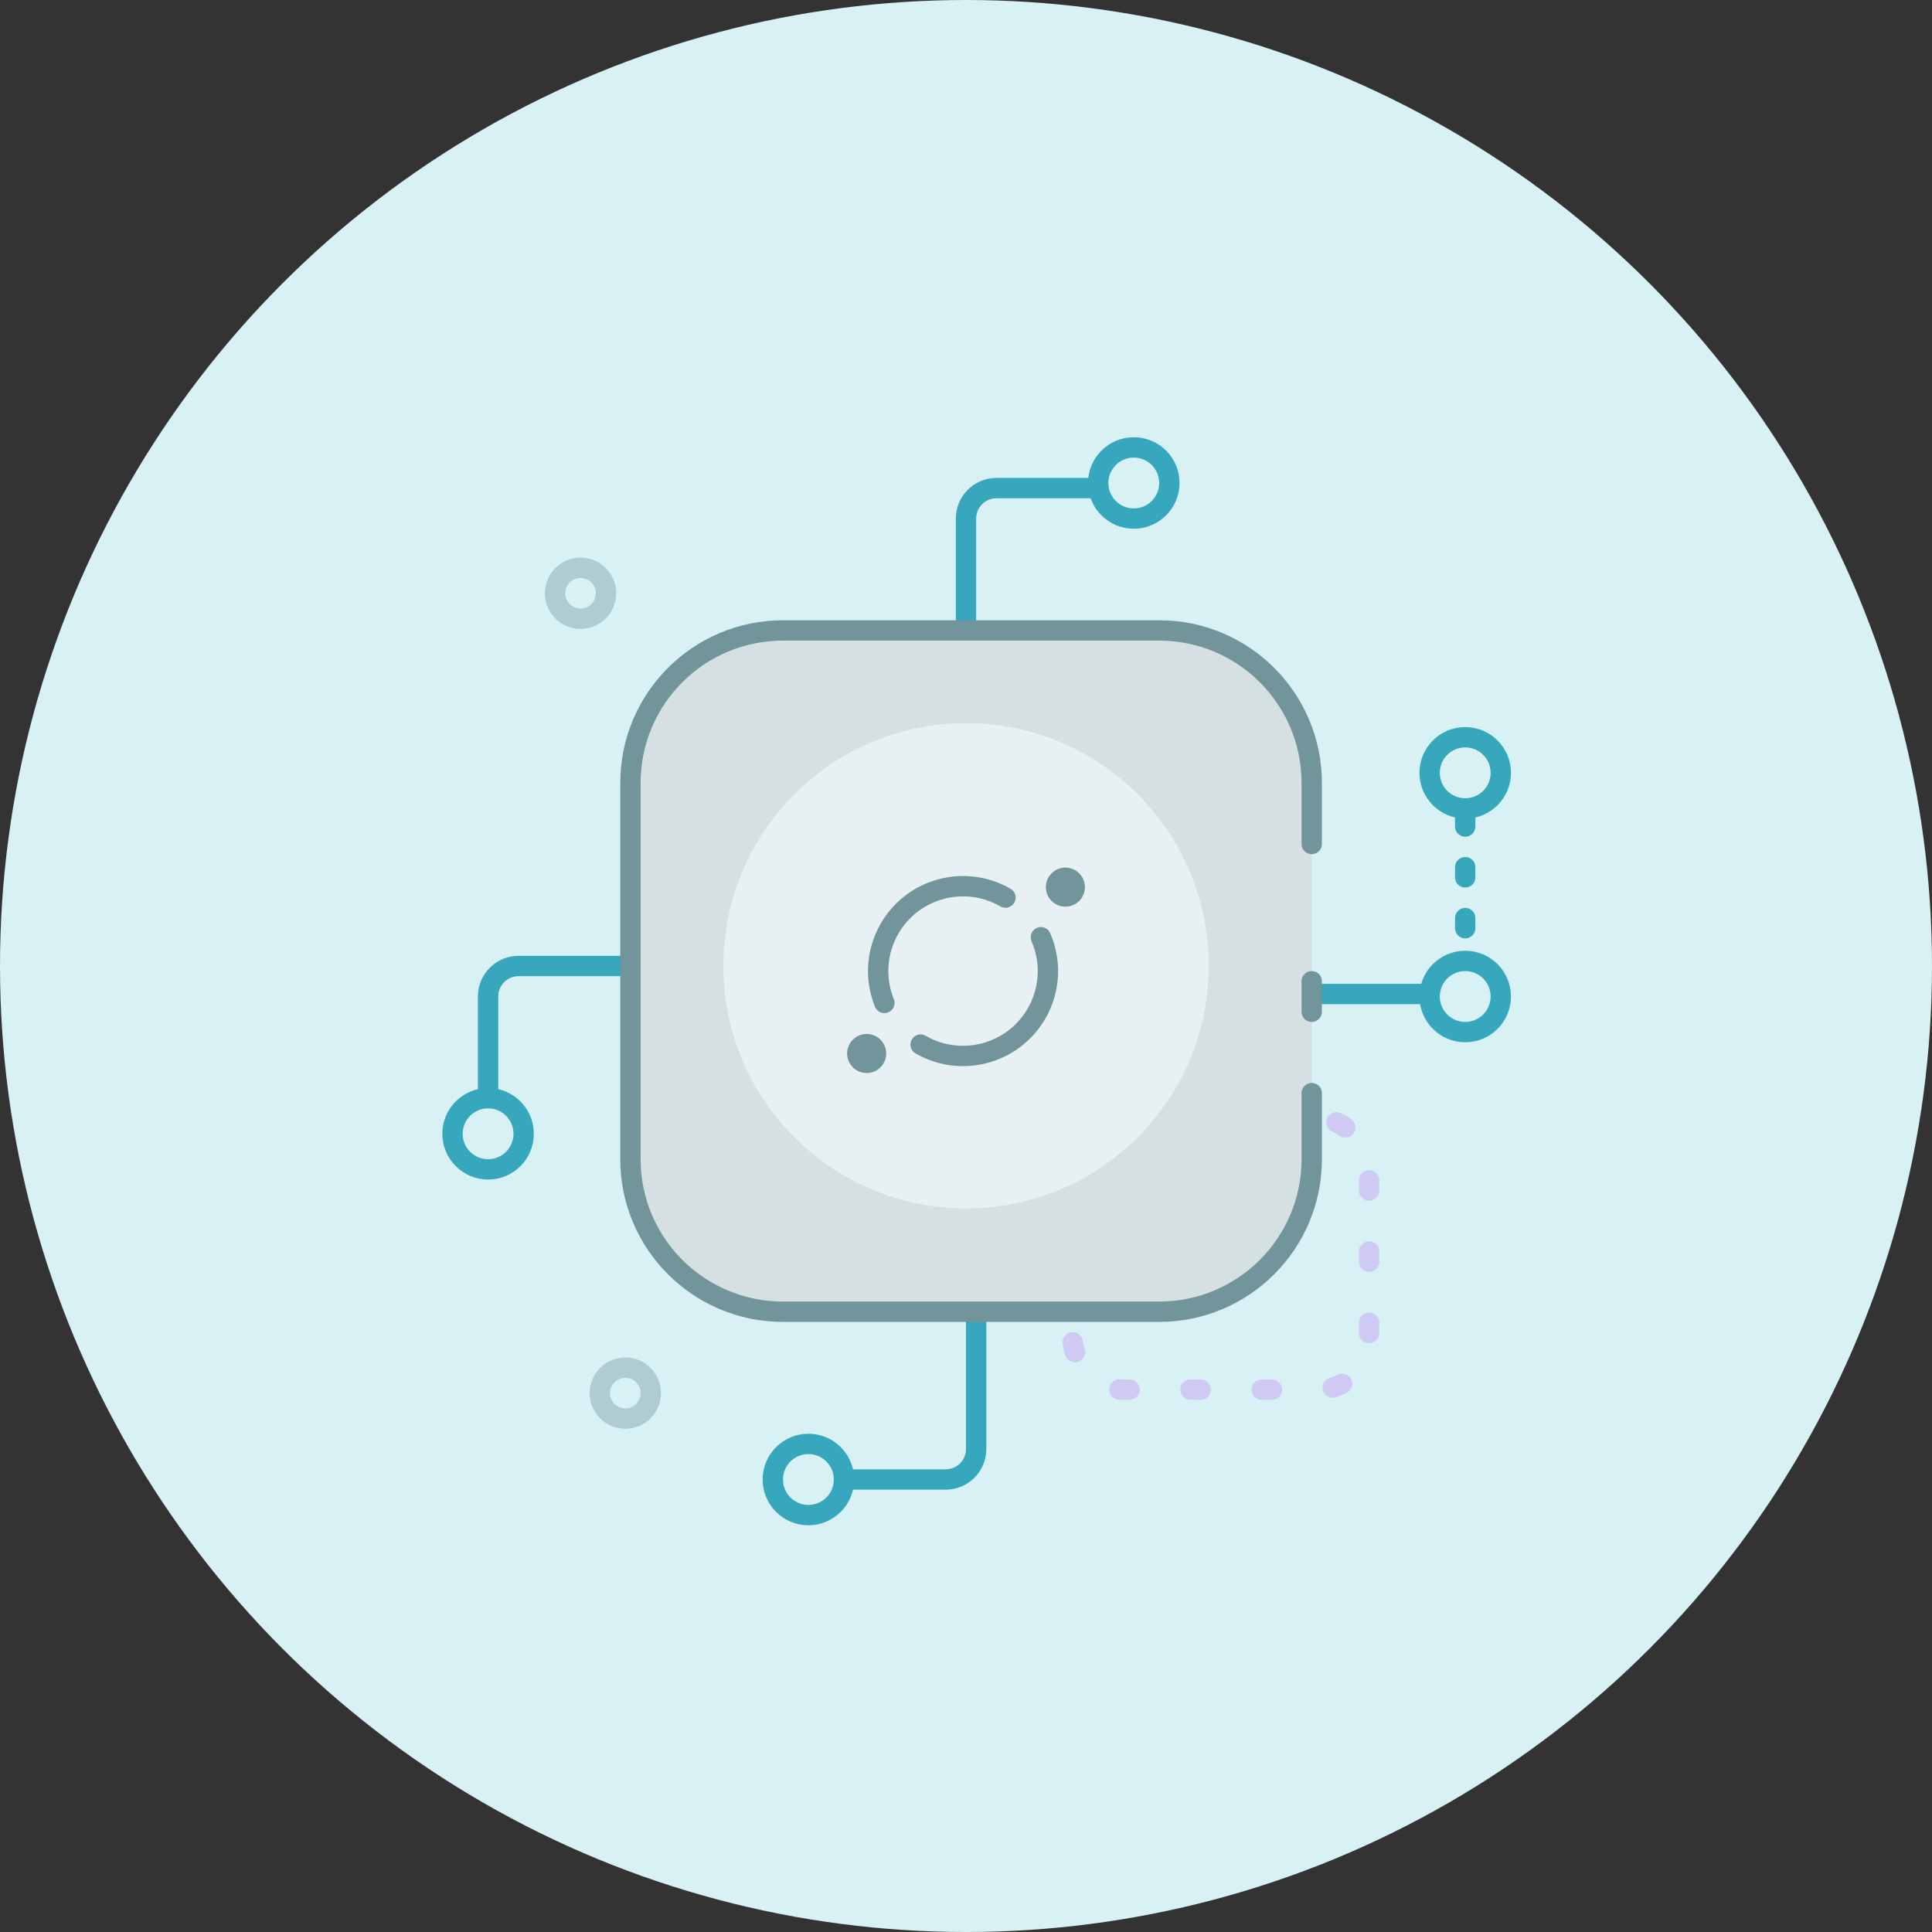 <svg width="190" height="190" viewBox="0 0 190 190" fill="none" xmlns="http://www.w3.org/2000/svg">
<rect x="0" y="0" width="190" height="190" fill="#333333" stroke="none"/>
<circle cx="95" cy="95" r="95" fill="#D7F1F5"/>
<circle opacity="0.4" r="2.505" transform="matrix(-1 0 0 1 57.093 58.345)" stroke="#72949B" stroke-width="2" stroke-linecap="round" stroke-linejoin="round"/>
<circle opacity="0.4" r="2.505" transform="matrix(-1 0 0 1 61.495 137.005)" stroke="#72949B" stroke-width="2" stroke-linecap="round" stroke-linejoin="round"/>
<path d="M95 70.5V51C95 49.343 96.343 48 98 48H108" stroke="#36A7BD" stroke-width="2" stroke-linecap="round" stroke-linejoin="round"/>
<path d="M96 123V142.5C96 144.157 94.657 145.5 93 145.5H83" stroke="#36A7BD" stroke-width="2" stroke-linecap="round" stroke-linejoin="round"/>
<path d="M48 108V98C48 96.343 49.343 95 51 95H64" stroke="#36A7BD" stroke-width="2" stroke-linecap="round" stroke-linejoin="round"/>
<path d="M124.594 110.753V100.753C124.594 99.096 125.937 97.753 127.594 97.753H140.594" stroke="#36A7BD" stroke-width="2" stroke-linecap="round" stroke-linejoin="round"/>
<rect x="105.488" y="109.977" width="29.154" height="26.687" rx="5" stroke="#CFCAF3" stroke-width="2" stroke-linecap="round" stroke-linejoin="round" stroke-dasharray="1 6"/>
<rect x="62" y="62" width="67" height="67" rx="15" fill="#D5E0E2"/>
<circle cx="95.005" cy="94.978" r="23.864" fill="#E7F1F3"/>
<path d="M90.536 102.728C94.528 105.033 99.633 103.665 101.938 99.673C103.313 97.291 103.381 94.513 102.363 92.171M98.883 88.272C94.891 85.967 89.786 87.335 87.481 91.327C86.144 93.643 86.043 96.333 86.973 98.634" stroke="#72949B" stroke-width="2" stroke-linecap="round" stroke-linejoin="round"/>
<circle cx="104.773" cy="87.242" r="1.921" fill="#72949B"/>
<circle cx="85.23" cy="103.605" r="1.921" fill="#72949B"/>
<path d="M129 83V77C129 68.716 122.284 62 114 62H77C68.716 62 62 68.716 62 77V114C62 122.284 68.716 129 77 129H114C122.284 129 129 122.284 129 114V107.5M129 96.5V99.5" stroke="#72949B" stroke-width="2" stroke-linecap="round" stroke-linejoin="round"/>
<circle cx="111.5" cy="47.5" r="3.5" stroke="#36A7BD" stroke-width="2" stroke-linecap="round" stroke-linejoin="round"/>
<circle cx="79.5" cy="145.5" r="3.5" stroke="#36A7BD" stroke-width="2" stroke-linecap="round" stroke-linejoin="round"/>
<circle cx="48" cy="111.5" r="3.5" stroke="#36A7BD" stroke-width="2" stroke-linecap="round" stroke-linejoin="round"/>
<circle cx="144.094" cy="98" r="3.5" stroke="#36A7BD" stroke-width="2" stroke-linecap="round" stroke-linejoin="round"/>
<path d="M144.094 80.284L144.094 94.5" stroke="#36A7BD" stroke-width="2" stroke-linecap="round" stroke-linejoin="round" stroke-dasharray="1 4"/>
<circle cx="144.094" cy="76.004" r="3.5" stroke="#36A7BD" stroke-width="2" stroke-linecap="round" stroke-linejoin="round"/>
</svg>
